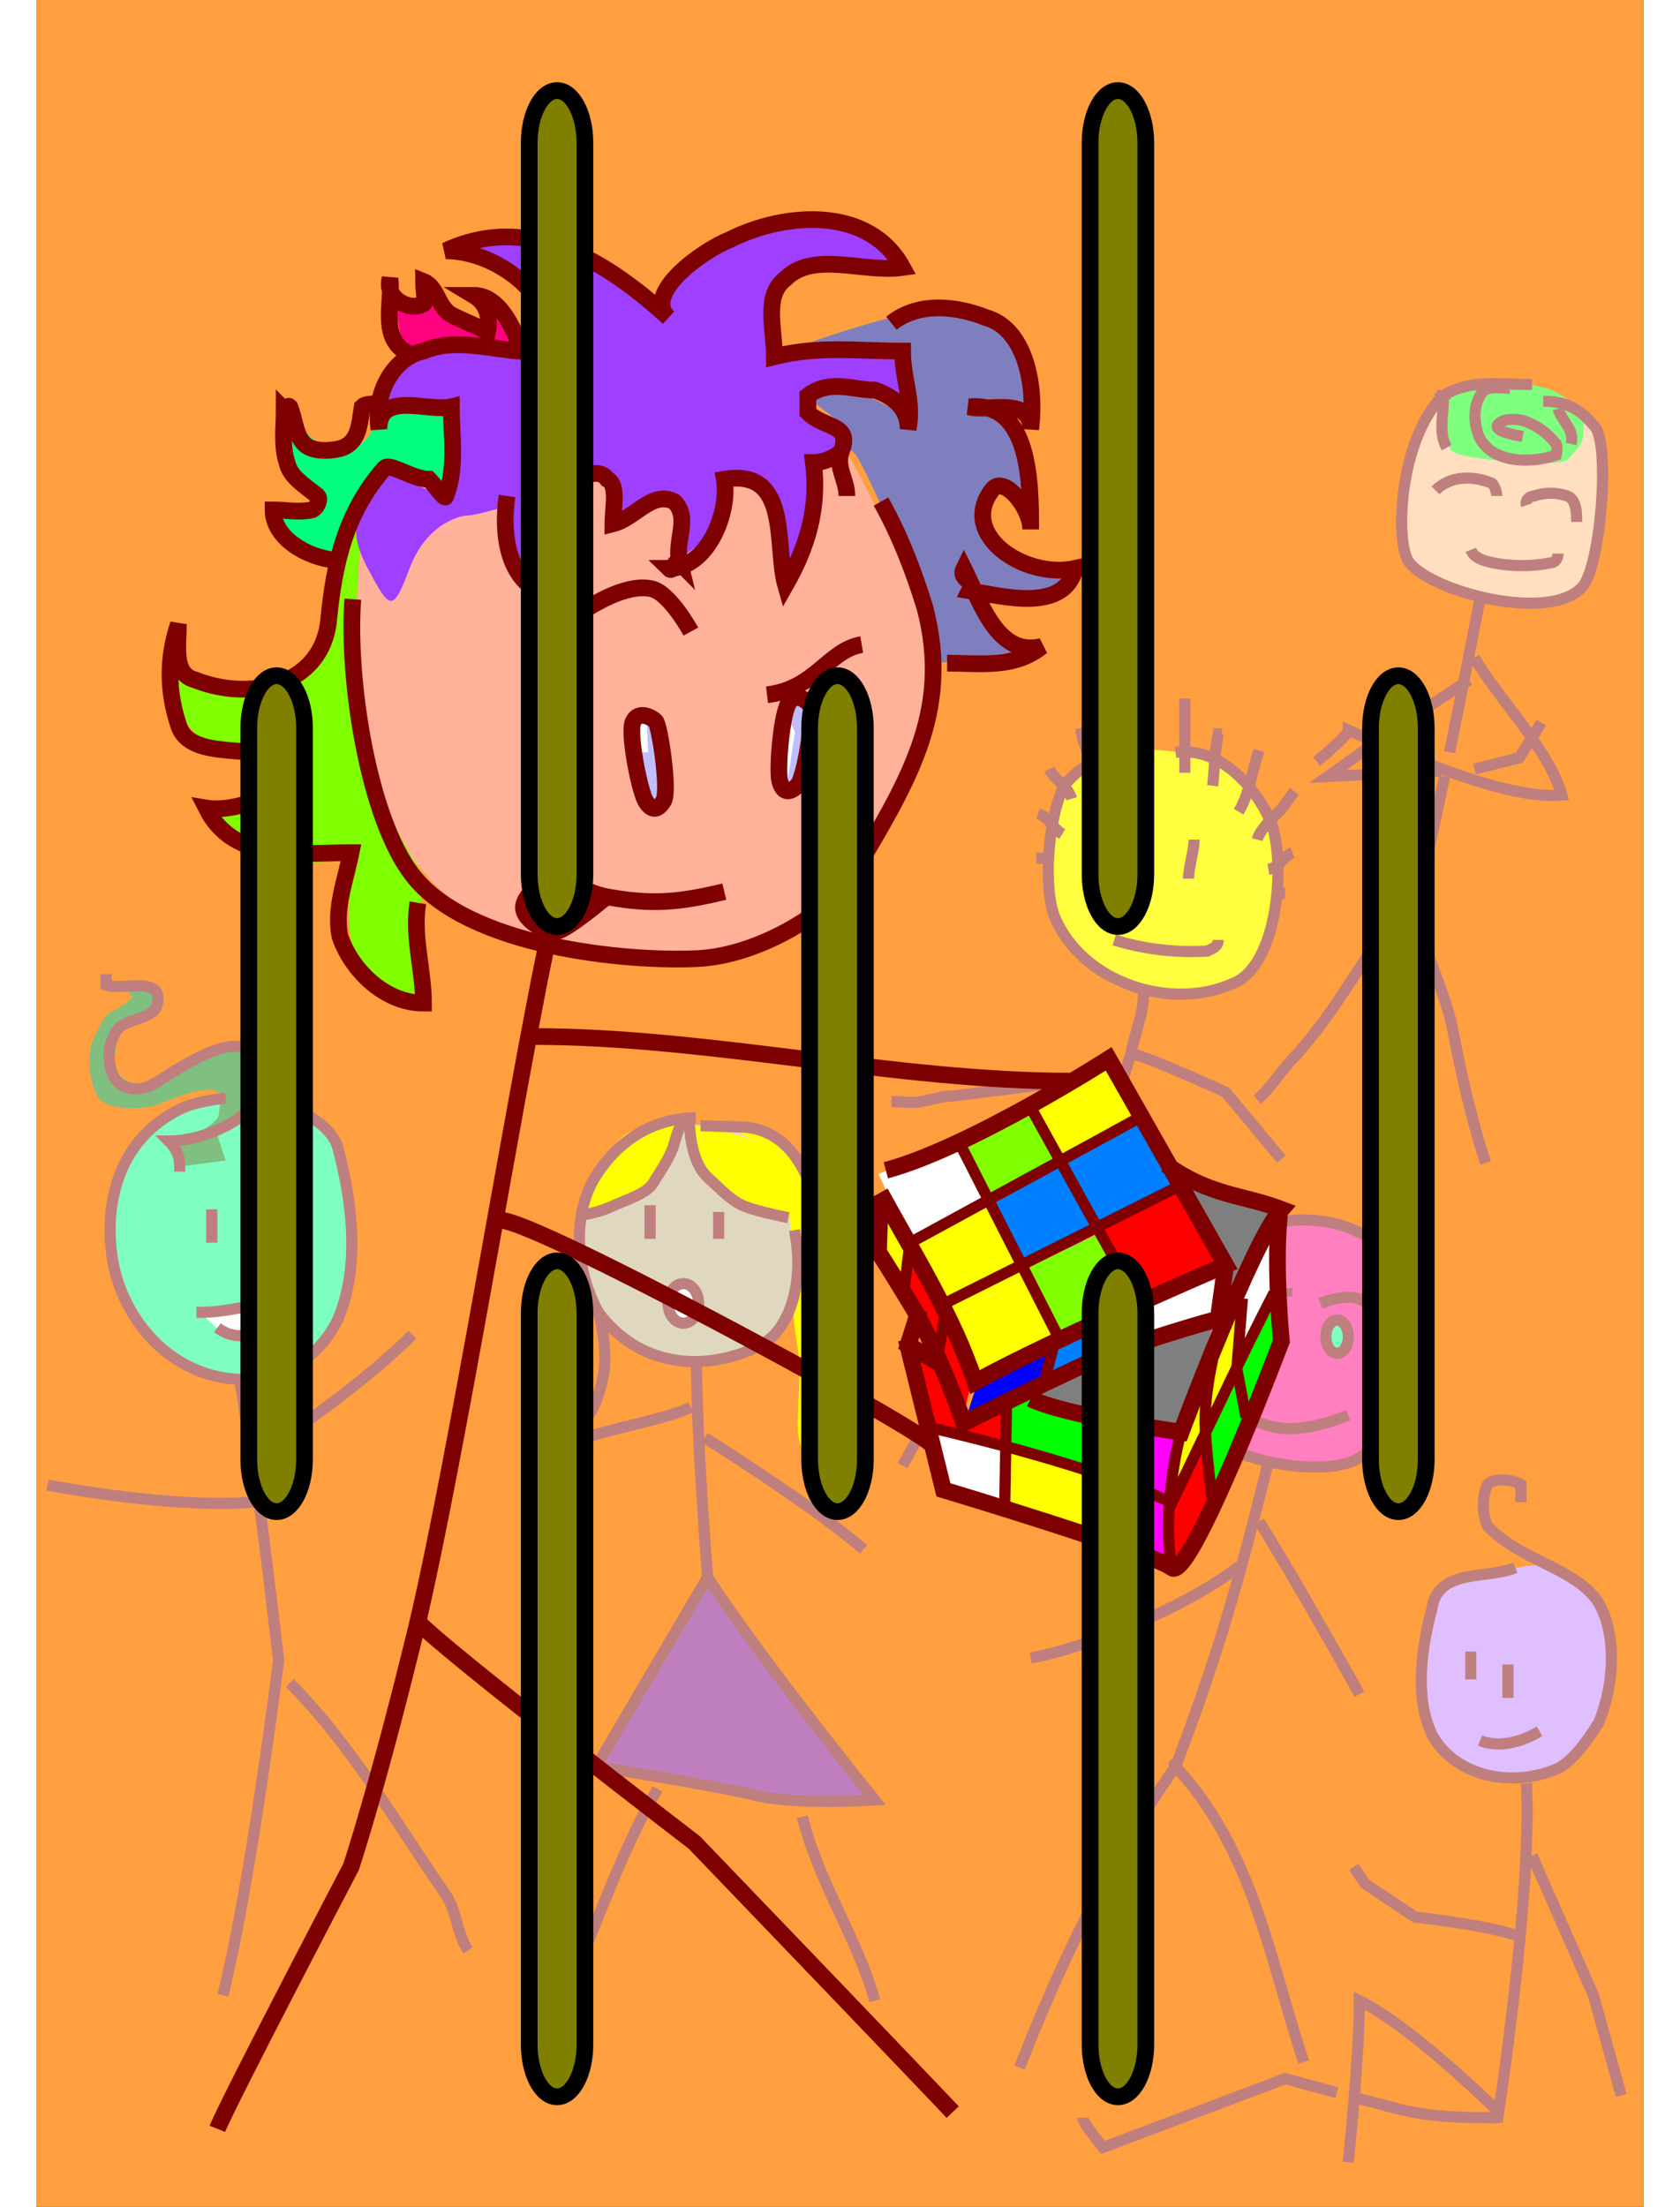 <svg xmlns="http://www.w3.org/2000/svg"
	xmlns:xlink="http://www.w3.org/1999/xlink"
	viewBox="17.0 0 577 792"
	width="606.927" height="796.962">
<rect x="17.0" y="0" width="577" height="792" fill="#333333" stroke="none"/>
<g id="scene">
    <set attributeName="opacity" to="1" 
		    fill="freeze" begin="btn1.click"/>
    <set attributeName="opacity" to="0" 
		    fill="freeze" begin="btn2.click"/>
    <set attributeName="opacity" to="0" 
		    fill="freeze" begin="scene.load"/>
<g>
<path fill="#ff9f3f" stroke="none" d="M 593.962 791.998L 593.962 0L 16.965 0L 16.965 791.998L 593.962 791.998z"/>
</g>
<g>
<path fill="#ffdfbf" stroke="none" d="M 520.963 141.999C 532.963 136.999 552.963 139.999 552.963 139.999C 552.963 139.999 571.322 144.716 575.963 153.999C 580.152 162.375 579.63 202.999 572.963 209.999C 563.161 220.291 551.297 219.332 535.297 214.666C 520.118 210.238 513.63 208.666 508.963 200.999C 504.833 194.213 507.63 175.999 509.963 165.666C 513.031 152.079 520.963 141.999 520.963 141.999z"/>
<path fill="#7fff7f" stroke="none" d="M 521.297 142.999C 521.297 142.999 522.63 159.999 525.297 161.999C 527.963 163.999 540.63 165.332 547.63 165.666C 554.63 165.999 564.963 166.999 566.963 164.666C 568.963 162.332 571.963 159.999 572.297 156.332C 572.63 152.666 572.963 149.332 570.963 147.332C 563.797 140.166 561.019 139.055 546.63 136.999C 541.963 136.332 521.297 142.999 521.297 142.999z"/>
<path fill="#ffff3f" stroke="none" d="M 398.963 270.999C 409.75 268.057 434.963 266.999 446.963 278.999C 458.963 290.999 464.963 309.999 461.963 323.999C 458.963 337.999 458.963 348.999 438.963 353.999C 418.963 358.999 407.963 357.999 395.963 347.999C 383.963 337.999 379.963 324.999 379.963 307.999C 379.963 290.999 387.963 273.999 398.963 270.999z"/>
<path fill="#dfd8bf" stroke="none" d="M 237.963 403.999C 237.963 403.999 270.963 399.999 278.963 413.999C 286.963 427.999 296.963 442.999 289.963 461.999C 282.963 480.999 275.963 487.999 252.963 488.999C 239.734 489.574 224.527 480.591 219.963 473.999C 210.963 460.999 205.963 439.999 213.963 427.999C 221.963 415.999 237.963 403.999 237.963 403.999z"/>
<path fill="#bf7fbf" stroke="none" d="M 217.63 634.666L 258.63 565.666L 282.963 602.999L 317.63 644.666L 282.63 646.666L 217.63 634.666z"/>
<path fill="#7fffbf" stroke="none" d="M 54.463 408.999C 63.963 399.499 70.963 395.999 80.963 394.499C 90.963 392.999 106.463 396.499 114.463 400.499C 122.463 404.499 127.463 415.499 128.963 432.499C 130.463 449.499 128.463 467.499 122.963 475.999C 117.463 484.499 102.963 495.999 90.463 494.499C 77.963 492.999 63.463 492.499 53.963 475.999C 44.463 459.499 39.963 444.999 42.963 432.499C 45.963 419.999 54.463 408.999 54.463 408.999z"/>
<path fill="#7fbf7f" stroke="none" d="M 42.463 351.499L 45.463 353.999L 58.463 353.499L 59.463 363.499L 46.463 368.999L 44.463 384.499L 53.463 390.499L 72.963 380.999L 89.463 374.999L 98.463 386.999L 92.963 400.499L 66.463 410.499C 66.463 410.499 81.963 404.499 82.463 399.999C 82.963 395.499 83.963 390.499 78.963 390.999C 70.375 391.858 68.963 393.499 59.963 396.499C 53.323 398.713 41.463 397.999 38.963 393.499C 36.463 388.999 34.463 379.499 37.463 372.999C 40.463 366.499 41.463 363.999 44.963 362.499C 48.463 360.999 51.463 357.999 51.463 357.999L 48.963 354.499L 42.463 351.499z"/>
<path fill="#ffffff" stroke="none" d="M 75.963 470.999L 89.963 469.999L 101.963 465.999C 101.963 465.999 95.463 479.999 89.963 480.999C 85.732 481.768 75.963 470.999 75.963 470.999z"/>
<path fill="#7fbf7f" stroke="none" d="M 69.463 418.499L 66.463 408.999L 81.963 407.499L 84.963 416.499L 69.463 418.499z"/>
<path fill="#ffffff" stroke="none" d="M 247.463 460.499L 251.963 461.499L 254.463 468.999L 249.463 475.499L 243.963 469.999L 247.463 460.499z"/>
<path fill="#ffff00" stroke="none" d="M 260.963 401.999C 260.963 401.999 283.463 405.999 288.963 413.999C 294.463 421.999 299.963 458.499 299.963 470.499C 299.963 482.499 297.963 518.499 301.463 523.499C 304.963 528.499 310.963 528.999 312.463 527.499C 313.963 525.999 306.443 531.452 301.463 530.999C 295.963 530.499 290.963 519.999 290.463 514.499C 290.036 509.801 290.963 498.279 290.963 490.999C 290.963 485.499 289.463 479.999 288.963 473.999C 288.463 467.999 288.963 437.999 285.963 429.499C 282.963 420.999 279.963 412.499 276.463 410.499C 272.963 408.499 260.963 401.999 260.963 401.999z"/>
<path fill="#ffff00" stroke="none" d="M 251.963 403.999C 251.963 403.999 249.963 413.999 259.463 422.499C 268.963 430.999 274.963 434.499 280.463 435.999C 285.963 437.499 288.463 435.999 288.463 435.999C 288.463 435.999 287.963 417.499 279.963 411.999C 271.963 406.499 251.963 403.999 251.963 403.999z"/>
<path fill="#ffff00" stroke="none" d="M 248.463 402.999C 243.463 414.499 245.463 418.499 238.463 423.999C 231.463 429.499 218.963 435.999 215.463 436.499C 211.963 436.999 208.463 434.499 215.463 424.499C 222.463 414.499 224.963 407.499 232.963 404.999C 240.963 402.499 248.463 402.999 248.463 402.999z"/>
<path fill="#ff7fbf" stroke="none" d="M 443.297 446.666C 443.297 446.666 468.63 433.999 480.63 438.332C 492.63 442.666 504.963 446.332 508.63 452.999C 512.297 459.666 514.297 487.999 510.297 497.332C 506.297 506.666 499.63 520.332 489.63 523.666C 479.63 526.999 468.297 527.332 455.63 522.999C 442.963 518.666 432.297 515.332 427.963 503.999C 423.63 492.666 425.963 470.666 430.297 463.332C 434.63 455.999 443.297 446.666 443.297 446.666z"/>
<path fill="#7fffbf" stroke="none" d="M 453.297 474.666L 457.63 477.332L 457.63 484.332L 453.297 486.666L 449.963 483.332L 449.963 477.999L 452.297 474.999L 453.297 474.666z"/>
<path fill="#7fffbf" stroke="none" d="M 482.63 474.332L 487.297 476.999L 486.963 483.332L 483.963 485.666L 479.963 481.666L 480.297 476.666L 482.63 474.332z"/>
<path fill="#dfbfff" stroke="none" d="M 521.463 568.999C 527.463 566.999 546.963 562.999 546.963 562.999C 546.963 562.999 558.463 559.999 563.963 562.999C 569.463 565.999 585.963 582.999 582.463 597.999C 578.963 612.999 579.463 626.499 566.963 632.499C 554.463 638.499 546.963 639.999 536.963 636.999C 526.963 633.999 516.963 623.499 514.963 611.999C 512.963 600.499 521.463 568.999 521.463 568.999z"/>
</g>
<g>
<path fill="none" stroke-width="4" stroke="#bf7f7f" d="M 84.963 393.999C 75.463 395.499 70.463 395.999 61.963 401.999C 40.66 417.037 40.963 445.999 46.963 461.999C 62.217 501.658 109.21 505.506 124.963 473.999C 132.963 455.999 130.963 432.999 124.963 410.999C 120.963 400.999 105.963 395.499 94.463 393.999"/>
<path fill="none" stroke-width="4" stroke="#bf7f7f" d="M 89.963 494.999C 91.963 506.999 91.963 509.999 93.963 517.999C 97.963 543.999 103.963 595.999 103.963 595.999C 103.963 595.999 93.963 675.999 83.963 715.999"/>
<path fill="none" stroke-width="4" stroke="#bf7f7f" d="M 107.963 603.999C 129.963 625.999 145.963 653.999 163.963 679.999C 167.963 685.999 167.963 693.999 171.963 699.999"/>
<path fill="none" stroke-width="4" stroke="#bf7f7f" d="M 94.963 522.999C 113.963 510.999 137.963 492.999 151.963 478.999"/>
<path fill="none" stroke-width="4" stroke="#bf7f7f" d="M 95.963 538.999C 73.963 540.999 42.963 536.999 20.963 532.999"/>
<path fill="none" stroke-width="4" stroke="#bf7f7f" d="M 253.724 401.19C 239.376 401.19 227.078 408.424 218.879 420.479C 208.631 434.945 210.68 456.644 218.879 471.111C 233.227 490.399 256.483 492.75 276.271 483.166C 287.886 477.54 291.734 460.497 289.936 446.598C 289.722 444.945 289.47 443.224 289.175 441.463"/>
<path fill="none" stroke-width="4" stroke="#bf7f7f" d="M 253.963 487.999C 253.963 515.999 257.963 565.999 257.963 565.999L 217.963 633.999C 217.963 633.999 255.963 639.999 273.963 643.999C 287.963 647.999 317.963 645.999 317.963 645.999C 317.963 645.999 275.963 593.999 257.963 565.999"/>
<path fill="none" stroke-width="4" stroke="#bf7f7f" d="M 205.963 717.999C 217.963 691.999 225.963 665.999 239.963 641.999"/>
<path fill="none" stroke-width="4" stroke="#bf7f7f" d="M 317.963 717.999C 311.963 695.999 297.963 675.999 291.963 651.999"/>
<path fill="none" stroke-width="4" stroke="#bf7f7f" d="M 256.963 515.999C 272.963 525.999 299.963 543.999 313.963 555.999"/>
<path fill="none" stroke-width="4" stroke="#bf7f7f" d="M 193.963 524.999C 208.963 513.999 239.963 510.999 251.963 504.999"/>
<path fill="none" stroke-width="4" stroke="#bf7f7f" d="M 68.463 420.499C 68.463 416.499 68.463 413.499 64.463 409.499C 82.463 409.499 110.026 393.562 94.026 377.562C 86.026 369.562 63.088 387.124 58.026 389.562C 52.963 391.999 45.963 390.999 43.963 384.499C 41.963 377.999 43.588 373.124 46.026 369.562C 48.463 365.999 58.026 365.562 60.026 361.562C 64.026 349.562 48.026 355.562 42.026 353.562C 42.026 353.562 42.026 351.562 42.026 349.562"/>
<path fill="none" stroke-width="4" stroke="#bf7f7f" d="M 79.963 433.999C 79.963 437.999 79.963 441.999 79.963 445.999"/>
<path fill="none" stroke-width="4" stroke="#bf7f7f" d="M 99.963 431.999C 99.963 436.499 99.963 439.499 99.963 443.499"/>
<path fill="none" stroke-width="4" stroke="#bf7f7f" d="M 74.463 470.999C 84.463 470.999 92.463 468.999 101.963 466.499C 99.463 480.999 88.463 481.499 81.963 476.499"/>
<path fill="none" stroke-width="4" stroke="#bf7f7f" d="M 237.327 432.534C 237.327 437.356 237.327 439.767 237.327 444.589"/>
<path fill="none" stroke-width="4" stroke="#bf7f7f" d="M 261.923 434.945C 261.923 437.356 261.923 442.178 261.923 444.589"/>
<path fill="none" stroke-width="4" stroke="#bf7f7f" d="M 311.116 509.687C 317.265 514.509 315.216 523.752 313.166 526.565C 311.116 529.377 302.917 528.172 300.868 521.742C 298.818 515.313 299.501 455.841 298.818 444.589C 298.135 433.338 292.963 405.999 270.963 404.499L 255.463 403.999"/>
<path fill="none" stroke-width="4" stroke="#bf7f7f" d="M 511.963 466.112C 515.125 487.65 511.468 510.703 491.963 523.159C 479.963 530.822 441.963 524.862 431.963 509.536C 421.963 495.913 423.963 477.181 431.963 460.152C 439.963 439.718 470.963 432.906 489.963 441.421C 508.963 449.935 509.963 452.489 511.963 466.112z"/>
<path fill="none" stroke-width="4" stroke="#bf7f7f" d="M 458.963 525.999C 448.963 565.999 441.963 591.999 425.963 633.999"/>
<path fill="none" stroke-width="4" stroke="#bf7f7f" d="M 369.963 741.999C 383.963 705.999 401.963 667.999 425.963 633.999C 427.963 633.999 423.963 631.999 425.963 633.999C 453.963 663.999 459.963 703.999 471.963 739.999"/>
<path fill="none" stroke-width="4" stroke="#bf7f7f" d="M 455.963 545.999C 465.963 561.999 481.963 589.999 491.963 607.999"/>
<path fill="none" stroke-width="4" stroke="#bf7f7f" d="M 373.963 594.999C 395.963 590.999 430.963 575.999 448.963 561.999"/>
<path fill="none" stroke-width="4" stroke="#bf7f7f" d="M 417.963 269.999C 405.963 267.999 393.963 271.999 385.963 281.999C 379.963 293.999 378.526 318.937 382.526 328.937C 392.526 352.937 424.526 362.937 446.526 352.937C 462.526 346.937 465.963 309.999 459.963 293.999C 453.963 281.999 441.963 267.999 425.963 269.999"/>
<path fill="none" stroke-width="4" stroke="#bf7f7f" d="M 414.526 354.937C 414.526 364.937 411.963 367.999 409.963 377.999C 401.963 403.999 389.963 447.999 389.963 447.999C 389.963 447.999 395.963 519.999 403.963 547.999"/>
<path fill="none" stroke-width="4" stroke="#bf7f7f" d="M 409.963 377.999C 417.963 379.999 443.963 391.999 443.963 391.999L 463.963 415.999"/>
<path fill="none" stroke-width="4" stroke="#bf7f7f" d="M 409.963 295.999C 409.963 299.999 407.963 308.666 407.963 312.666"/>
<path fill="none" stroke-width="4" stroke="#bf7f7f" d="M 432.63 301.332C 432.63 305.332 430.63 311.332 430.63 315.332"/>
<path fill="none" stroke-width="4" stroke="#bf7f7f" d="M 249.262 474.874C 252.292 474.874 254.749 471.693 254.749 467.77C 254.749 463.847 252.292 460.667 249.262 460.667C 246.231 460.667 243.775 463.847 243.775 467.77C 243.775 471.693 246.231 474.874 249.262 474.874z"/>
<path fill="none" stroke-width="4" stroke="#bf7f7f" d="M 453.963 486.547C 456.195 486.547 458.005 483.874 458.005 480.577C 458.005 477.279 456.195 474.606 453.963 474.606C 451.731 474.606 449.922 477.279 449.922 480.577C 449.922 483.874 451.731 486.547 453.963 486.547z"/>
<path fill="none" stroke-width="4" stroke="#bf7f7f" d="M 483.963 485.695C 486.195 485.695 488.005 483.022 488.005 479.725C 488.005 476.428 486.195 473.755 483.963 473.755C 481.731 473.755 479.922 476.428 479.922 479.725C 479.922 483.022 481.731 485.695 483.963 485.695z"/>
<path fill="none" stroke-width="4" stroke="#bf7f7f" d="M 446.963 505.279C 446.963 505.279 455.713 512.516 466.213 512.729C 476.713 512.942 487.963 507.833 487.963 507.833"/>
<path fill="none" stroke-width="4" stroke="#bf7f7f" d="M 443.963 468.667C 447.963 461.855 458.963 465.261 465.963 464.409L 465.963 465.261"/>
<path fill="none" stroke-width="4" stroke="#bf7f7f" d="M 477.963 467.815C 483.963 465.261 493.963 463.558 495.963 470.37"/>
<path fill="none" stroke-width="4" stroke="#bf7f7f" d="M 547.963 562.609C 537.963 566.879 519.963 562.609 517.963 577.554C 513.963 592.499 511.963 609.578 517.963 622.388C 525.963 637.333 545.963 641.602 561.963 635.198C 567.963 633.063 573.963 624.523 577.963 618.118C 583.963 603.173 583.963 586.094 577.963 575.419C 569.963 562.609 549.963 560.474 537.963 547.665C 535.963 543.395 535.963 536.99 537.963 532.72C 539.963 530.585 545.963 530.585 549.963 532.72C 549.963 532.72 549.963 536.99 549.963 539.125"/>
<path fill="none" stroke-width="4" stroke="#bf7f7f" d="M 551.963 639.999C 553.963 679.999 541.963 757.999 541.963 757.999C 541.963 757.999 511.963 727.999 491.963 717.999C 491.963 737.999 487.963 775.999 487.963 775.999"/>
<path fill="none" stroke-width="4" stroke="#bf7f7f" d="M 542.63 759.999C 528.63 759.999 516.63 759.999 502.63 755.999C 500.055 755.355 495.269 754.09 489.962 752.669"/>
<path fill="none" stroke-width="4" stroke="#bf7f7f" d="M 483.865 751.032"/>
<path fill="none" stroke-width="4" stroke="#bf7f7f" d="M 483.865 751.032C 474.412 748.485 465.297 745.999 465.297 745.999L 399.963 770.666C 399.963 770.666 392.63 761.999 392.63 759.999"/>
<path fill="none" stroke-width="4" stroke="#bf7f7f" d="M 553.963 665.999L 575.963 715.999L 585.963 751.999"/>
<path fill="none" stroke-width="4" stroke="#bf7f7f" d="M 489.963 669.999L 493.963 675.999L 511.963 687.999C 511.963 687.999 536.63 690.666 548.63 694.666"/>
<path fill="none" stroke-width="4" stroke="#bf7f7f" d="M 531.963 592.707C 531.963 596.707 531.963 598.707 531.963 602.707"/>
<path fill="none" stroke-width="4" stroke="#bf7f7f" d="M 545.297 597.374C 545.297 601.374 545.297 605.374 545.297 609.374"/>
<path fill="none" stroke-width="4" stroke="#bf7f7f" d="M 535.297 624.666C 541.963 627.332 549.963 625.332 556.63 621.332"/>
<path fill="none" stroke-width="4" stroke="#bf7f7f" d="M 327.963 525.999C 343.963 495.999 363.963 469.999 389.963 447.999"/>
<path fill="none" stroke-width="4" stroke="#bf7f7f" d="M 323.963 395.332C 327.297 395.332 331.297 395.999 334.63 395.332C 338.63 394.666 341.963 393.332 345.963 393.332C 366.63 390.666 386.63 388.666 406.63 384.666"/>
<path fill="none" stroke-width="4" stroke="#bf7f7f" d="M 403.963 337.332C 414.63 340.666 425.963 341.999 437.297 341.332C 438.63 340.666 441.297 339.999 441.297 337.332"/>
<path fill="none" stroke-width="4" stroke="#bf7f7f" d="M 380.63 275.999C 382.63 279.999 387.297 281.999 388.63 286.666"/>
<path fill="none" stroke-width="4" stroke="#bf7f7f" d="M 391.963 261.332C 392.63 267.999 395.963 273.332 398.63 279.332"/>
<path fill="none" stroke-width="4" stroke="#bf7f7f" d="M 403.963 252.666C 405.963 260.666 407.963 269.332 410.63 277.332"/>
<path fill="none" stroke-width="4" stroke="#bf7f7f" d="M 429.297 277.332C 429.297 268.666 429.297 259.332 429.297 250.666"/>
<path fill="none" stroke-width="4" stroke="#bf7f7f" d="M 439.297 281.999C 439.963 275.999 439.963 269.999 441.297 263.332C 441.297 263.332 441.963 263.332 442.63 263.332"/>
<path fill="none" stroke-width="4" stroke="#bf7f7f" d="M 448.63 291.332C 452.63 284.666 453.297 276.666 455.963 269.332"/>
<path fill="none" stroke-width="4" stroke="#bf7f7f" d="M 455.297 301.332C 455.963 298.666 458.63 295.999 459.963 293.999C 463.963 291.332 465.963 287.332 468.63 283.999"/>
<path fill="none" stroke-width="4" stroke="#bf7f7f" d="M 459.297 311.999C 463.297 311.332 464.63 307.332 467.963 305.999"/>
<path fill="none" stroke-width="4" stroke="#bf7f7f" d="M 376.63 291.999C 380.63 293.332 381.963 297.332 385.297 299.332"/>
<path fill="none" stroke-width="4" stroke="#bf7f7f" d="M 375.963 307.999C 376.63 307.999 377.963 307.999 378.63 307.999"/>
<path fill="none" stroke-width="4" stroke="#bf7f7f" d="M 463.297 320.666C 463.963 320.666 464.63 320.666 465.297 320.666"/>
<path fill="none" stroke-width="4" stroke="#bf7f7f" d="M 553.963 137.999C 541.963 137.999 531.963 135.999 521.963 141.999C 505.963 157.999 504.63 195.332 509.963 201.999C 518.356 212.49 560.238 223.564 571.963 210.666C 578.63 203.332 581.963 159.999 576.63 153.332C 571.297 146.666 565.963 143.999 557.963 143.999"/>
<path fill="none" stroke-width="4" stroke="#bf7f7f" d="M 535.297 214.666C 535.297 214.666 530.176 241.434 524.335 269.938"/>
<path fill="none" stroke-width="4" stroke="#bf7f7f" d="M 522.539 278.648C 519.029 295.545 515.423 312.161 512.63 323.332C 510.528 331.74 522.63 354.666 525.297 368.666C 527.963 382.666 531.963 401.332 537.297 417.332"/>
<path fill="none" stroke-width="4" stroke="#bf7f7f" d="M 533.297 235.999C 540.63 249.332 559.963 268.666 564.63 285.332C 544.63 287.332 505.963 269.999 487.963 261.999C 487.963 263.999 476.63 273.332 476.63 273.332"/>
<path fill="none" stroke-width="4" stroke="#bf7f7f" d="M 531.297 243.999L 502.764 262.855"/>
<path fill="none" stroke-width="4" stroke="#bf7f7f" d="M 497.783 266.414L 480.63 278.666L 521.297 276.666"/>
<path fill="none" stroke-width="4" stroke="#bf7f7f" d="M 533.297 275.999L 549.297 271.999L 557.297 259.332"/>
<path fill="none" stroke-width="4" stroke="#bf7f7f" d="M 577.172 255.082"/>
<path fill="none" stroke-width="4" stroke="#bf7f7f" d="M 567.838 268.416"/>
<path fill="none" stroke-width="4" stroke="#bf7f7f" d="M 519.297 175.999C 524.63 170.666 532.63 170.666 539.297 173.332C 539.963 173.332 541.297 175.999 541.297 177.999"/>
<path fill="none" stroke-width="4" stroke="#bf7f7f" d="M 551.963 181.332C 551.297 179.332 553.297 177.999 554.63 177.999C 558.63 176.666 562.63 176.666 566.63 177.999C 569.963 179.332 569.963 183.999 569.963 187.332"/>
<path fill="none" stroke-width="4" stroke="#bf7f7f" d="M 531.963 197.332C 533.297 200.666 537.297 201.332 539.963 201.999C 546.63 203.332 553.963 203.332 560.63 201.999C 561.963 201.999 563.297 200.666 563.297 198.666"/>
<path fill="none" stroke-width="4" stroke="#bf7f7f" d="M 545.963 139.332C 541.963 139.332 537.297 137.999 535.297 141.999C 532.63 146.666 533.297 151.999 534.63 155.999C 538.63 165.999 552.63 166.666 562.63 163.332C 562.63 163.332 563.297 160.666 562.63 159.332C 559.963 155.999 556.63 153.332 553.297 151.999C 549.963 149.999 543.963 149.999 541.963 151.999C 539.297 154.666 547.297 155.999 550.63 156.666"/>
<path fill="none" stroke-width="4" stroke="#bf7f7f" d="M 524.63 141.332C 523.963 141.332 523.297 141.332 521.963 141.999C 522.63 142.666 522.63 141.999 521.963 141.999C 522.63 147.999 519.963 154.666 523.297 160.666"/>
<path fill="none" stroke-width="4" stroke="#bf7f7f" d="M 563.297 146.666C 564.63 151.332 569.297 153.999 567.963 159.332"/>
<path fill="none" stroke-width="4" stroke="#bf7f7f" d="M 455.297 394.666C 460.63 389.999 463.963 383.999 468.63 379.332C 482.63 363.999 491.297 347.332 503.297 330.666C 505.297 328.666 507.297 327.332 509.297 325.332"/>
<path fill="none" stroke-width="4" stroke="#bf7f7f" d="M 251.463 402.999C 251.463 402.999 251.463 416.499 257.963 422.499C 264.463 428.499 266.821 431.142 271.463 432.999C 276.463 434.999 286.963 436.999 286.963 436.999"/>
<path fill="none" stroke-width="4" stroke="#bf7f7f" d="M 212.963 435.999C 212.963 435.999 217.963 435.499 223.463 432.999C 228.963 430.499 235.963 428.499 238.463 424.499C 240.963 420.499 244.963 414.499 245.963 410.499C 246.963 406.499 248.963 401.999 248.963 401.999"/>
<path fill="none" stroke-width="4" stroke="#bf7f7f" d="M 218.879 471.111C 218.879 471.111 222.463 484.499 220.463 493.999C 218.463 503.499 215.463 510.999 209.463 510.499C 203.463 509.999 199.463 503.499 199.463 503.499"/>
</g>
<g>
<path fill="#ffffff" stroke="none" d="M 319.297 421.332L 347.297 409.999L 357.963 430.666L 330.63 445.332L 319.297 421.332z"/>
<path fill="#7fff00" stroke="none" d="M 349.297 409.999L 373.963 395.999L 383.963 415.332L 359.963 429.332L 349.297 409.999z"/>
<path fill="#ffff00" stroke="none" d="M 375.963 395.999L 383.963 415.332L 412.63 398.666L 402.63 379.332L 375.963 395.999z"/>
<path fill="#ffff00" stroke="none" d="M 332.63 445.999L 359.963 429.332L 369.963 453.332L 343.297 466.666L 332.63 445.999z"/>
<path fill="#ffff00" stroke="none" d="M 343.297 468.666L 370.63 455.999L 382.63 478.666L 352.63 495.999L 343.297 468.666z"/>
<path fill="#ffff00" stroke="none" d="M 321.297 429.332L 319.297 449.332C 319.297 449.332 328.63 463.332 327.963 461.332C 327.297 459.332 330.63 445.332 330.63 445.332L 321.297 429.332z"/>
<path fill="#ff0000" stroke="none" d="M 329.963 463.332L 332.63 448.666L 353.297 493.332L 349.963 507.332L 329.963 463.332z"/>
<path fill="#007fff" stroke="none" d="M 360.63 431.999L 412.63 401.999L 427.297 423.999L 370.63 455.999L 360.63 431.999z"/>
<path fill="#7fff00" stroke="none" d="M 370.63 455.999L 382.63 478.666L 411.963 469.332L 397.297 443.332L 370.63 455.999z"/>
<path fill="#007fff" stroke="none" d="M 382.63 478.666L 381.963 493.332L 407.297 481.999L 409.963 469.332L 382.63 478.666z"/>
<path fill="#0000ff" stroke="none" d="M 355.963 492.666L 380.63 482.666L 377.963 495.999L 350.63 509.332L 355.963 492.666z"/>
<path fill="#ff0000" stroke="none" d="M 399.297 441.332L 426.63 426.666L 443.297 453.999L 411.297 465.332L 399.297 441.332z"/>
<path fill="#ffffff" stroke="none" d="M 413.963 467.332L 410.63 480.666L 439.963 473.999L 440.63 455.999L 413.963 467.332z"/>
<path fill="#7f7f7f" stroke="none" d="M 432.63 423.332L 463.297 433.332L 445.963 464.666L 443.297 453.999L 427.297 421.999L 432.63 423.332z"/>
<path fill="#7f7f7f" stroke="none" d="M 374.63 497.999L 439.963 473.999L 426.63 513.999L 371.297 499.999L 374.63 497.999z"/>
<path fill="#00ff00" stroke="none" d="M 368.63 499.332L 395.963 508.666L 395.297 528.666L 363.963 518.666L 368.63 499.332z"/>
<path fill="#ffff00" stroke="none" d="M 437.297 487.999L 437.297 509.999L 448.63 489.332L 447.963 463.332L 437.297 487.999z"/>
<path fill="#ffff00" stroke="none" d="M 426.63 513.999L 424.63 535.332L 436.63 513.332L 436.63 490.666L 426.63 513.999z"/>
<path fill="#ff00ff" stroke="none" d="M 395.963 508.666L 426.63 513.999L 421.963 537.332L 395.297 528.666L 395.963 508.666z"/>
<path fill="#ff00ff" stroke="none" d="M 395.963 530.666L 395.297 551.332L 422.63 561.999L 421.963 537.332L 395.963 530.666z"/>
<path fill="#ff0000" stroke="none" d="M 423.963 537.999L 435.297 518.666L 441.297 537.999L 425.963 560.666L 423.963 537.999z"/>
<path fill="#00ff00" stroke="none" d="M 441.297 537.999L 436.63 515.999L 462.63 463.332L 464.63 483.332L 441.297 537.999z"/>
<path fill="#ffffff" stroke="none" d="M 447.963 463.332C 447.963 463.332 449.297 484.666 450.63 482.666C 451.963 480.666 461.963 459.332 461.963 459.332L 459.963 439.332L 447.963 463.332z"/>
<path fill="#ffffff" stroke="none" d="M 338.63 513.999L 363.963 518.666L 364.63 539.999L 340.63 535.332L 338.63 513.999z"/>
<path fill="#ffff00" stroke="none" d="M 366.63 540.666L 363.963 518.666L 395.297 528.666L 395.297 551.332L 366.63 540.666z"/>
<path fill="#ff0000" stroke="none" d="M 330.63 487.999L 343.297 490.666L 350.63 509.332L 365.297 504.666L 363.963 518.666L 335.963 512.666L 330.63 487.999z"/>
<path fill="#ffb299" stroke="none" d="M 131.963 216.999C 131.963 216.999 122.963 255.999 140.963 290.499C 158.963 324.999 184.463 339.999 217.463 342.999C 250.463 345.999 292.463 341.499 313.463 302.499C 334.463 263.499 340.463 275.499 337.463 240.999C 334.463 206.499 307.463 161.499 307.463 161.499L 235.463 140.499L 134.963 167.499L 131.963 216.999z"/>
<path fill="#7fff00" stroke="none" d="M 156.963 315.999C 156.963 315.999 152.963 325.999 154.963 336.999C 156.963 347.999 156.963 359.999 156.963 359.999C 156.963 359.999 143.963 362.999 134.963 351.999C 125.963 340.999 129.963 307.999 129.963 307.999C 129.963 307.999 112.963 311.999 101.963 306.999C 90.963 301.999 77.963 287.999 77.963 287.999C 77.963 287.999 108.963 288.999 107.963 279.999C 106.963 270.999 95.963 275.999 83.963 269.999C 71.963 263.999 60.963 250.999 64.963 237.999C 68.963 224.999 71.963 242.999 71.963 242.999C 71.963 242.999 83.963 253.999 101.963 245.999C 119.963 237.999 120.963 225.999 121.963 213.999C 122.963 201.999 130.963 183.999 132.963 178.999C 134.963 173.999 131.963 209.999 131.963 216.999C 131.963 223.999 131.963 258.999 136.963 275.999C 141.963 292.999 156.963 315.999 156.963 315.999z"/>
<path fill="#00ff7f" stroke="none" d="M 122.963 202.999L 140.963 167.999L 158.963 173.999L 161.963 177.999L 165.963 173.999L 165.963 145.999L 137.963 143.999C 137.963 143.999 141.963 157.999 128.963 160.999C 115.963 163.999 105.963 144.999 105.963 144.999C 105.963 144.999 104.963 158.999 108.963 165.999C 112.963 172.999 117.963 179.999 117.963 179.999L 100.963 180.999C 100.963 180.999 103.963 190.999 109.963 194.999C 115.963 198.999 122.963 202.999 122.963 202.999z"/>
<path fill="#9f3fff" stroke="none" d="M 187.963 180.999C 187.963 180.999 181.963 193.999 187.963 200.999C 193.963 207.999 201.963 212.999 201.963 212.999C 201.963 212.999 199.963 182.999 206.963 176.999C 213.963 170.999 221.963 165.999 223.963 172.999C 225.963 179.999 224.963 185.999 224.963 185.999C 224.963 185.999 243.963 173.999 245.963 177.999C 247.963 181.999 246.963 200.999 246.963 200.999C 246.963 200.999 259.963 192.999 260.963 187.999C 261.963 182.999 262.963 169.999 262.963 169.999C 262.963 169.999 281.963 176.999 282.963 182.999C 283.963 188.999 286.963 205.999 286.963 205.999C 286.963 205.999 296.963 186.999 296.963 181.999C 296.963 176.999 296.963 164.999 296.963 164.999C 296.963 164.999 312.963 158.999 307.963 156.999C 302.963 154.999 292.963 151.999 293.963 146.999C 294.963 141.999 318.963 134.999 322.963 139.999C 326.963 144.999 329.963 148.999 329.963 148.999L 326.963 125.999L 281.963 125.999C 281.963 125.999 277.963 96.999 290.963 94.999C 303.963 92.999 326.963 94.999 326.963 94.999C 326.963 94.999 308.963 68.999 283.963 77.999C 258.963 86.999 239.963 107.999 239.963 107.999C 239.963 107.999 223.963 89.999 205.963 87.999C 187.963 85.999 165.963 87.999 165.963 87.999C 165.963 87.999 187.963 94.999 193.963 101.999C 199.963 108.999 201.963 124.999 201.963 124.999C 201.963 124.999 193.963 125.999 176.963 124.999C 159.963 123.999 145.963 123.999 143.963 131.999C 141.963 139.999 139.963 146.999 139.963 146.999L 165.963 145.999L 165.963 165.999L 161.963 177.999L 140.963 167.999L 133.963 184.999C 133.963 184.999 127.963 188.999 135.963 203.999C 143.963 218.999 144.963 219.999 150.963 203.999C 156.963 187.999 168.963 184.999 171.963 184.999C 174.963 184.999 187.963 180.999 187.963 180.999z"/>
<path fill="#ff007f" stroke="none" d="M 144.963 103.999L 148.963 127.999L 176.963 124.999L 190.963 123.999L 179.963 105.999L 179.963 118.999C 179.963 118.999 170.963 114.999 165.963 111.999C 160.963 108.999 156.963 97.999 156.963 97.999L 154.963 108.999L 144.963 103.999z"/>
<path fill="#7f7fbf" stroke="none" d="M 288.963 124.999C 288.963 124.999 344.079 104.218 356.963 110.999C 375.963 120.999 374.963 146.999 374.963 146.999L 355.963 143.999C 355.963 143.999 369.963 154.999 371.963 163.999C 373.963 172.999 373.963 183.999 373.963 183.999C 373.963 183.999 358.963 168.999 358.963 177.999C 358.963 186.999 360.963 196.999 368.963 198.999C 376.963 200.999 388.963 204.999 388.963 204.999C 388.963 204.999 382.963 213.999 371.963 212.999C 360.963 211.999 351.963 207.999 351.963 207.999C 351.963 207.999 355.963 217.999 361.963 223.999C 367.963 229.999 374.963 232.999 374.963 232.999L 340.963 237.999C 340.963 237.999 337.963 214.999 330.963 202.999C 323.963 190.999 312.463 162.499 309.963 161.999C 307.463 161.499 305.963 151.999 305.963 151.999L 292.963 141.999L 305.963 137.999L 329.963 148.999L 326.963 125.999L 288.963 124.999z"/>
<path fill="#ff3f9f" stroke="none" d="M 202.963 309.999L 220.963 319.999C 220.963 319.999 208.963 331.999 201.963 331.999C 194.963 331.999 188.963 326.999 190.963 322.999C 192.963 318.999 202.963 309.999 202.963 309.999z"/>
<path fill="#bfbfff" stroke="none" d="M 231.963 256.999L 238.963 256.999L 243.963 283.999L 234.963 288.999L 231.963 256.999z"/>
<path fill="#bfbfff" stroke="none" d="M 285.963 248.999L 294.963 251.999L 289.963 281.999L 283.963 280.999L 285.963 248.999z"/>
<path fill="#ffffff" stroke="none" d="M 235.963 256.666L 236.63 269.999L 230.63 269.999L 231.963 256.999L 235.963 256.666z"/>
<path fill="#ffffff" stroke="none" d="M 285.297 253.999L 289.297 262.666L 286.63 280.666L 283.297 275.332L 285.297 253.999z"/>
<path fill="#ffbfff" stroke="none" d="M 199.713 319.999C 199.713 319.999 196.713 323.374 196.463 324.249C 196.213 325.124 196.213 325.374 196.588 326.124C 196.963 326.874 198.338 327.874 198.338 327.874C 198.338 327.874 198.213 326.624 198.088 325.749C 197.963 324.874 198.713 322.874 198.963 322.249C 199.213 321.624 199.713 319.999 199.713 319.999z"/>
</g>
<g>
<path fill="none" stroke-width="6" stroke="#7f0000" d="M 130.59 215.045C 128.491 243.349 135.957 293.191 151.963 313.999C 171.963 339.999 229.297 345.332 254.63 343.999C 276.69 342.838 301.297 327.332 309.297 315.332C 329.297 281.332 345.963 255.999 335.963 217.999C 331.963 204.999 326.963 191.999 320.213 179.999"/>
<path fill="none" stroke-width="6" stroke="#7f0000" d="M 199.963 339.999C 187.963 397.999 167.963 521.999 153.963 581.999C 139.963 639.999 129.963 669.999 129.963 669.999C 129.963 669.999 85.963 753.999 81.963 763.999"/>
<path fill="none" stroke-width="6" stroke="#7f0000" d="M 153.963 581.999C 162.963 591.999 253.213 661.249 253.213 661.249C 253.213 661.249 327.963 738.999 345.963 757.999"/>
<path fill="none" stroke-width="6" stroke="#7f0000" d="M 183.963 437.999C 195.963 437.999 325.963 507.999 337.963 517.999"/>
<path fill="none" stroke-width="6" stroke="#7f0000" d="M 195.963 371.999C 257.963 371.999 325.963 387.999 387.963 387.999"/>
<path fill="none" stroke-width="6" stroke="#7f0000" d="M 195.297 232.666C 208.63 221.332 226.63 208.666 237.963 211.332C 244.453 212.859 251.963 226.666 251.963 226.666"/>
<path fill="none" stroke-width="6" stroke="#7f0000" d="M 279.297 249.332C 296.63 247.332 301.297 233.332 313.297 231.332"/>
<path fill="none" stroke-width="6" stroke="#7f0000" d="M 242.165 287.419C 244.3 283.848 240.782 260.2 239.234 258.749C 237.686 257.299 233.107 254.946 231.238 259.009C 229.369 263.071 233.54 283.697 235.66 287.38C 237.781 291.063 240.03 290.99 242.165 287.419z"/>
<path fill="none" stroke-width="6" stroke="#7f0000" d="M 263.963 319.999C 247.297 323.999 237.963 324.666 222.63 321.999C 211.397 320.045 207.297 314.666 198.963 303.999"/>
<path fill="none" stroke-width="6" stroke="#7f0000" d="M 321.963 419.999C 351.963 411.999 401.963 379.999 401.963 379.999L 443.963 453.999C 443.963 453.999 384.63 479.332 353.963 495.999C 345.963 471.999 331.963 449.999 319.963 427.999"/>
<path fill="none" stroke-width="6" stroke="#7f0000" d="M 422.63 417.999C 438.63 429.332 449.963 428.666 463.963 433.999C 453.297 445.999 427.963 513.999 427.963 513.999C 427.963 513.999 385.963 507.999 373.963 501.999"/>
<path fill="none" stroke-width="6" stroke="#7f0000" d="M 341.297 489.332L 329.963 482.666L 333.963 469.999"/>
<path fill="none" stroke-width="6" stroke="#7f0000" d="M 329.297 480.666L 342.63 534.666C 342.63 534.666 417.963 557.332 424.63 562.666C 431.297 567.999 463.963 481.332 463.963 481.332C 463.963 481.332 461.297 453.999 463.297 435.999"/>
<path fill="none" stroke-width="4" stroke="#7f0000" d="M 339.297 512.666C 339.297 512.666 395.297 525.332 424.63 539.332C 443.297 500.666 449.297 487.332 461.297 463.999"/>
<path fill="none" stroke-width="4" stroke="#7f0000" d="M 427.963 513.999C 427.963 513.999 425.297 522.666 423.963 537.332C 422.515 553.267 424.63 562.666 424.63 562.666"/>
<path fill="none" stroke-width="6" stroke="#7f0000" d="M 319.963 429.999L 319.297 449.332C 319.297 449.332 321.963 453.332 331.297 468.666C 340.63 483.999 349.963 510.666 349.963 510.666C 349.963 510.666 373.963 498.666 392.63 489.999C 411.297 481.332 441.297 473.332 441.297 473.332L 443.963 453.999"/>
<path fill="none" stroke-width="4" stroke="#7f0000" d="M 347.963 409.332L 383.297 478.666L 379.297 493.999"/>
<path fill="none" stroke-width="4" stroke="#7f0000" d="M 374.63 398.666L 412.63 467.332L 409.297 481.332"/>
<path fill="none" stroke-width="4" stroke="#7f0000" d="M 412.63 401.332L 330.63 445.999L 328.63 461.999"/>
<path fill="none" stroke-width="4" stroke="#7f0000" d="M 426.63 425.999L 343.963 467.332L 340.63 486.666"/>
<path fill="none" stroke-width="4" stroke="#7f0000" d="M 395.963 509.999L 395.297 549.999"/>
<path fill="none" stroke-width="4" stroke="#7f0000" d="M 365.297 502.666L 364.63 540.666"/>
<path fill="none" stroke-width="4" stroke="#7f0000" d="M 449.963 465.999L 447.963 491.332L 451.297 508.666"/>
<path fill="none" stroke-width="4" stroke="#7f0000" d="M 439.297 487.999C 439.297 487.999 435.963 501.999 436.63 513.332C 437.297 524.666 439.297 539.332 439.297 539.332"/>
<path fill="none" stroke-width="6" stroke="#7f0000" d="M 290.1 282.063C 293.138 279.22 296.287 255.52 295.2 253.699C 294.113 251.877 290.362 248.351 287.443 251.74C 284.525 255.128 282.838 276.104 283.859 280.229C 284.88 284.354 287.061 284.905 290.1 282.063z"/>
<path fill="none" stroke-width="6" stroke="#7f0000" d="M 203.963 311.999C 203.963 311.999 193.297 319.332 191.963 324.666C 190.63 329.999 200.63 335.332 204.63 333.999C 208.63 332.666 220.63 322.666 220.63 322.666"/>
<path fill="none" stroke-width="4" stroke="#7f0000" d="M 213.297 318.666L 205.963 322.666"/>
<path fill="none" stroke-width="6" stroke="#7f0000" d="M 153.963 323.999C 151.963 335.999 155.963 347.999 155.963 359.999C 141.963 359.999 129.963 347.999 125.963 335.999C 123.963 325.999 127.963 315.999 129.963 305.999C 111.963 305.999 87.963 309.999 77.963 289.999C 89.963 291.999 113.963 281.999 105.963 273.999C 97.963 265.999 71.963 273.999 67.963 259.999C 63.963 247.999 63.963 235.999 67.963 223.999C 67.963 231.999 65.963 241.999 73.963 243.999C 93.963 251.999 119.963 245.999 121.963 221.999C 123.963 201.999 127.963 183.999 141.963 167.999C 143.963 165.999 151.963 171.999 157.963 171.999C 159.963 173.999 163.963 179.999 163.963 177.999C 167.963 167.999 165.963 155.999 165.963 145.999C 157.963 147.999 139.963 139.999 139.963 153.999C 137.963 139.999 145.963 127.999 155.963 125.999C 169.963 119.999 185.963 127.999 201.963 125.999C 203.963 105.999 181.963 89.999 163.963 89.999C 193.963 75.999 221.963 93.999 243.963 113.999C 234.487 105.385 255.963 89.999 265.963 85.999C 285.963 75.999 315.963 73.999 327.963 95.999C 313.963 97.999 295.963 89.999 285.963 99.999C 277.963 105.999 281.963 117.999 281.963 127.999C 297.963 123.999 311.963 125.999 327.963 125.999C 327.963 135.999 331.963 143.999 329.963 153.999C 329.963 145.999 323.963 141.999 317.963 139.999C 309.963 139.999 301.963 135.999 293.963 141.999C 293.963 143.999 293.963 145.999 293.963 147.999C 299.963 153.999 309.963 151.999 305.963 161.999"/>
<path fill="none" stroke-width="6" stroke="#7f0000" d="M 323.963 115.999C 333.963 107.999 347.963 109.999 357.963 113.999C 371.963 117.999 375.963 137.999 373.963 153.999C 373.963 141.999 357.963 147.999 351.963 145.999C 373.963 143.999 373.963 173.999 373.963 189.999C 373.963 181.999 363.963 169.999 359.963 175.999C 347.963 191.999 371.963 207.999 389.963 203.999C 385.963 219.999 363.963 213.999 351.963 211.999C 353.963 207.999 347.963 207.999 349.963 203.999C 355.963 215.999 361.963 235.999 377.963 231.999C 367.963 239.999 355.963 237.999 343.963 237.999"/>
<path fill="none" stroke-width="6" stroke="#7f0000" d="M 185.963 177.999C 183.963 191.999 185.963 209.999 201.963 213.999C 201.963 203.999 199.963 191.999 203.963 181.999C 205.963 173.999 217.963 165.999 221.963 171.999C 225.963 173.999 223.963 181.999 223.963 187.999C 231.963 185.999 237.963 175.999 245.963 179.999C 251.963 185.999 245.963 193.999 247.963 201.999C 245.963 199.999 245.963 205.999 243.963 203.999C 257.963 203.999 265.963 183.999 263.963 171.999C 287.963 167.999 281.963 195.999 285.963 209.999C 293.963 195.999 297.963 181.999 295.963 165.999C 299.963 165.999 303.963 163.999 305.963 161.999C 303.963 167.999 307.963 171.999 307.963 177.999"/>
<path fill="none" stroke-width="6" stroke="#7f0000" d="M 138.963 144.999C 136.963 144.999 134.963 144.999 133.963 145.999C 132.963 151.999 132.963 158.999 125.963 160.999C 121.963 161.999 116.963 161.999 113.963 159.999C 109.963 156.999 109.963 150.999 107.963 145.999C 106.963 144.999 106.963 147.999 105.963 146.999C 105.963 152.999 104.963 159.999 106.963 165.999C 107.963 170.999 112.963 173.999 117.963 177.999C 118.963 178.999 117.963 181.999 115.963 182.999C 110.963 183.999 106.963 182.999 101.963 182.999C 101.963 192.999 113.963 199.999 123.963 200.999"/>
<path fill="none" stroke-width="6" stroke="#7f0000" d="M 150.963 126.999C 139.963 121.999 144.963 108.999 143.963 99.999C 141.963 106.999 150.963 111.999 155.963 108.999C 156.963 108.999 155.963 103.999 155.963 100.999C 160.963 102.999 160.963 109.999 165.963 112.999C 169.963 114.999 174.963 116.999 178.963 118.999C 179.963 113.999 178.963 108.999 173.963 105.999C 182.963 105.999 187.963 116.999 190.963 124.999"/>
</g>
</g>
<g>
    <animateTransform attributeName="transform" type="scale"
            additive="replace" fill="freeze" 
            values="1.0; 0.2" begin="btn1.click" dur="1"/>
    <animateTransform attributeName="transform" type="scale"
            additive="replace" fill="freeze" 
            values="0.2; 1.0" begin="btn2.click" dur="1"/>
<g>
<path fill="#7f7f00" stroke-width="6" stroke="#000000" d="M 103.245 542.506C 108.767 542.506 113.245 534.11 113.245 523.756L 113.245 261.256C 113.245 250.901 108.767 242.506 103.245 242.506L 103.245 242.506C 97.722 242.506 93.245 250.901 93.245 261.256L 93.245 523.756C 93.245 534.11 97.722 542.506 103.245 542.506L 103.245 542.506z"/>
<path fill="#7f7f00" stroke-width="6" stroke="#000000" d="M 505.964 542.509C 511.487 542.509 515.964 534.114 515.964 523.759L 515.964 261.259C 515.964 250.904 511.487 242.509 505.964 242.509L 505.964 242.509C 500.441 242.509 495.964 250.904 495.964 261.259L 495.964 523.759C 495.964 534.114 500.441 542.509 505.964 542.509L 505.964 542.509z"/>
<path fill="#7f7f00" stroke-width="6" stroke="#000000" d="M 304.604 242.496C 310.127 242.496 314.604 250.891 314.604 261.246L 314.604 523.746C 314.604 534.1 310.127 542.496 304.604 542.496L 304.604 542.496C 299.082 542.496 294.605 534.1 294.605 523.746L 294.605 261.246C 294.605 250.891 299.082 242.496 304.604 242.496L 304.604 242.496z"/>
</g>
<g>
<path fill="#7f7f00" stroke-width="6" stroke="#000000" d="M 203.924 32.509C 209.447 32.509 213.924 40.904 213.924 51.259L 213.924 313.759C 213.924 324.113 209.447 332.509 203.924 332.509L 203.924 332.509C 198.402 332.509 193.925 324.113 193.925 313.759L 193.925 51.259C 193.925 40.904 198.402 32.509 203.924 32.509L 203.924 32.509z"/>
<path fill="#7f7f00" stroke-width="6" stroke="#000000" d="M 405.284 32.512C 410.807 32.512 415.284 40.908 415.284 51.262L 415.284 313.762C 415.284 324.117 410.807 332.512 405.284 332.512L 405.284 332.512C 399.762 332.512 395.284 324.117 395.284 313.762L 395.284 51.262C 395.284 40.908 399.762 32.512 405.284 32.512L 405.284 32.512z"/>
</g>
<g>
<path fill="#7f7f00" stroke-width="6" stroke="#000000" d="M 203.924 452.509C 209.447 452.509 213.924 460.904 213.924 471.259L 213.924 733.759C 213.924 744.113 209.447 752.509 203.924 752.509L 203.924 752.509C 198.402 752.509 193.925 744.113 193.925 733.759L 193.925 471.259C 193.925 460.904 198.402 452.509 203.924 452.509L 203.924 452.509z"/>
<path fill="#7f7f00" stroke-width="6" stroke="#000000" d="M 405.284 452.512C 410.807 452.512 415.284 460.908 415.284 471.262L 415.284 733.762C 415.284 744.117 410.807 752.512 405.284 752.512L 405.284 752.512C 399.762 752.512 395.284 744.117 395.284 733.762L 395.284 471.262C 395.284 460.908 399.762 452.512 405.284 452.512L 405.284 452.512z"/>
</g>
</g>
</svg>